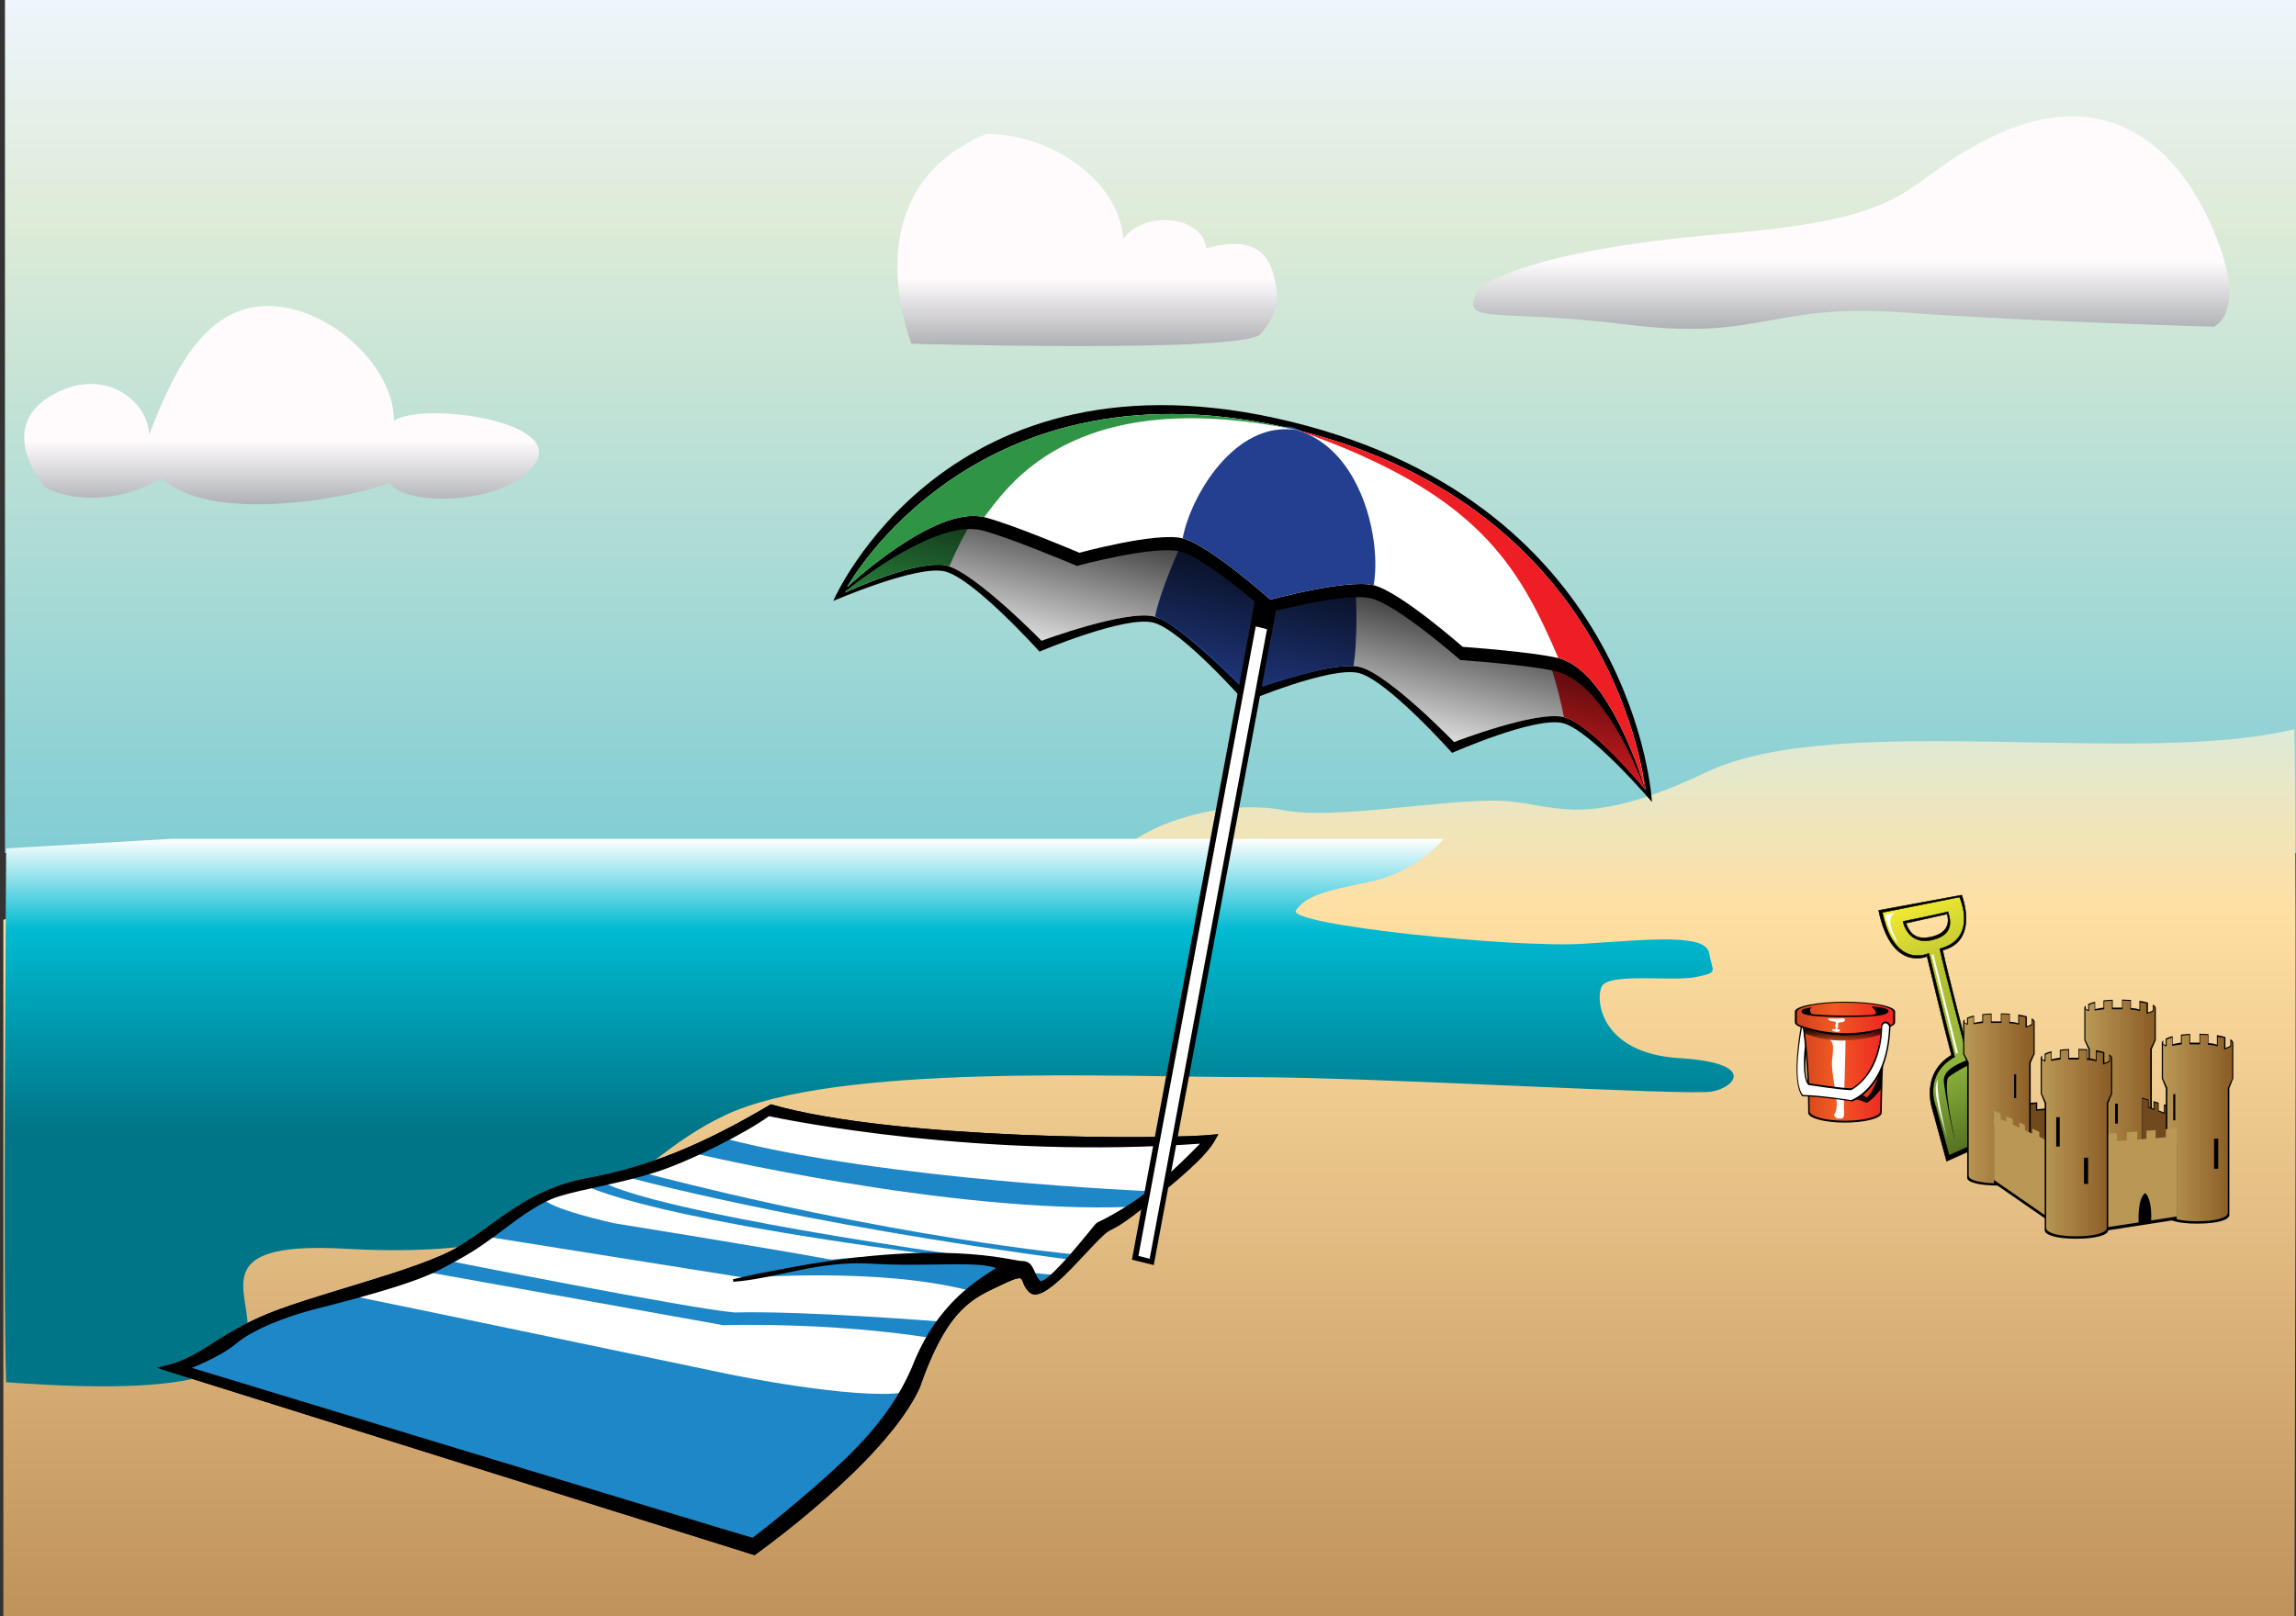 <?xml version="1.0" encoding="UTF-8" standalone="no"?>
<svg
   xmlns:dc="http://purl.org/dc/elements/1.1/"
   xmlns:cc="http://creativecommons.org/ns#"
   xmlns:rdf="http://www.w3.org/1999/02/22-rdf-syntax-ns#"
   xmlns:svg="http://www.w3.org/2000/svg"
   xmlns="http://www.w3.org/2000/svg"
   xmlns:sodipodi="http://sodipodi.sourceforge.net/DTD/sodipodi-0.dtd"
   xmlns:inkscape="http://www.inkscape.org/namespaces/inkscape"
   enable-background="new 0 0 500 200"
   version="1.1"
   viewBox="0 0 472.441 332.598"
   id="svg410"
   sodipodi:docname="beach.svg"
   width="125mm"
   height="88mm"
   inkscape:version="1.0.2-2 (e86c870879, 2021-01-15)">
  <rect x="0" y="0" width="472.441" height="332.598" fill="#333333" stroke="none"/>
  <sodipodi:namedview
     pagecolor="#ffffff"
     bordercolor="#666666"
     borderopacity="1"
     objecttolerance="10"
     gridtolerance="10"
     guidetolerance="10"
     inkscape:pageopacity="0"
     inkscape:pageshadow="2"
     inkscape:window-width="1920"
     inkscape:window-height="1017"
     id="namedview412"
     showgrid="false"
     units="mm"
     inkscape:zoom="1.4736105"
     inkscape:cx="305.21822"
     inkscape:cy="141.2872"
     inkscape:window-x="-8"
     inkscape:window-y="-8"
     inkscape:window-maximized="1"
     inkscape:current-layer="svg410"
     inkscape:document-rotation="0" />
  <defs
     id="defs232">
    <linearGradient
       id="ac"
       x2="0"
       y1="-9.667"
       y2="205.67"
       gradientUnits="userSpaceOnUse"
       gradientTransform="matrix(0.907,0,0,0.815,13.413,7.881)">
      <stop
         stop-color="#eef5fc"
         offset="0"
         id="stop2" />
      <stop
         stop-color="#ddebd7"
         offset=".264"
         id="stop4" />
      <stop
         stop-color="#81cdd4"
         offset="1"
         id="stop6" />
    </linearGradient>
    <linearGradient
       id="b"
       x1="138.52"
       x2="156.57"
       gradientUnits="userSpaceOnUse"
       gradientTransform="matrix(1.282,0,0,1.471,-48.381,14.224)">
      <stop
         stop-color="#fac961"
         offset="0"
         id="stop9" />
      <stop
         stop-color="#e48c25"
         offset=".632"
         id="stop11" />
      <stop
         stop-color="#f04923"
         offset="1"
         id="stop13" />
    </linearGradient>
    <linearGradient
       id="h"
       x2="0"
       y1="8.915"
       y2="38.642"
       gradientUnits="userSpaceOnUse"
       gradientTransform="matrix(1.282,0,0,1.471,-154.922,10.831)">
      <stop
         stop-color="#fffbfd"
         offset=".681"
         id="stop16" />
      <stop
         stop-color="#afb1b4"
         offset="1"
         id="stop18" />
    </linearGradient>
    <linearGradient
       id="g"
       x2="0"
       y1="37.666"
       y2="67.333"
       gradientUnits="userSpaceOnUse"
       gradientTransform="matrix(1.282,0,0,1.471,-149.494,-27.85)">
      <stop
         stop-color="#fffbfd"
         offset=".681"
         id="stop21" />
      <stop
         stop-color="#afb1b4"
         offset="1"
         id="stop23" />
    </linearGradient>
    <linearGradient
       id="f"
       x2="0"
       y1="44.297"
       y2="72.027"
       gradientUnits="userSpaceOnUse"
       gradientTransform="matrix(1.282,0,0,1.471,26.809,-2.195)">
      <stop
         stop-color="#fffbfd"
         offset=".681"
         id="stop26" />
      <stop
         stop-color="#afb1b4"
         offset="1"
         id="stop28" />
    </linearGradient>
    <linearGradient
       id="e"
       x2="0"
       y1="24.916"
       y2="213"
       gradientUnits="userSpaceOnUse"
       gradientTransform="matrix(0.948,0,0,1.11,-255.403,-273.609)">
      <stop
         stop-color="#828487"
         offset="0"
         id="stop31" />
      <stop
         stop-color="#4d381b"
         offset=".344"
         id="stop33" />
    </linearGradient>
    <linearGradient
       id="d"
       x2="0"
       y1="92.334"
       y2="217.67"
       gradientUnits="userSpaceOnUse"
       gradientTransform="matrix(0.876,0,0,1.471,20.844,14.224)">
      <stop
         stop-color="#ddebd7"
         offset="0"
         id="stop36" />
      <stop
         stop-color="#ffdfa2"
         offset=".203"
         id="stop38" />
      <stop
         stop-color="#bf915b"
         offset="1"
         id="stop40" />
    </linearGradient>
    <linearGradient
       id="c"
       x2="0"
       y1="107.67"
       y2="184.24"
       gradientUnits="userSpaceOnUse"
       gradientTransform="matrix(1.037,0,0,1.471,45.143,14.224)">
      <stop
         stop-color="#fff"
         offset="0"
         id="stop43" />
      <stop
         stop-color="#00bad1"
         offset=".166"
         id="stop45" />
      <stop
         stop-color="#007587"
         offset=".534"
         id="stop47" />
    </linearGradient>
    <linearGradient
       id="ao"
       x1="171.48"
       x2="173.54"
       y1="185.61"
       y2="197.32"
       gradientUnits="userSpaceOnUse"
       gradientTransform="matrix(0.966,0,0,1.11,12.248,9.369)">
      <stop
         stop-color="#fff"
         offset="0"
         id="stop50" />
      <stop
         stop-color="#ce7929"
         offset="1"
         id="stop52" />
    </linearGradient>
    <linearGradient
       id="am"
       x2="0"
       y1="317.83"
       y2="13.174"
       gradientUnits="userSpaceOnUse"
       gradientTransform="matrix(0.966,0,0,1.11,-142.474,-525.372)">
      <stop
         stop-color="#fff"
         offset=".123"
         id="stop55" />
      <stop
         stop-color="#fff"
         offset=".81"
         id="stop57" />
      <stop
         stop-color="#fcee21"
         offset=".859"
         id="stop59" />
    </linearGradient>
    <linearGradient
       id="al"
       x2="0"
       y1="314.96"
       y2="231.44"
       gradientUnits="userSpaceOnUse"
       gradientTransform="matrix(0.966,0,0,1.11,-142.474,-525.372)">
      <stop
         stop-color="#fcee21"
         offset="0"
         id="stop62" />
      <stop
         stop-color="#fcee21"
         offset="1"
         id="stop64" />
    </linearGradient>
    <linearGradient
       id="ak"
       x1="467.34"
       x2="526.53"
       gradientUnits="userSpaceOnUse"
       gradientTransform="matrix(0.966,0,0,1.11,-142.474,-525.372)">
      <stop
         stop-color="#e56525"
         offset="0"
         id="stop67" />
      <stop
         stop-color="#e56525"
         offset=".976"
         id="stop69" />
    </linearGradient>
    <linearGradient
       id="aj"
       x1="474.87"
       x2="495.21"
       gradientUnits="userSpaceOnUse"
       gradientTransform="matrix(0.966,0,0,1.11,-142.474,-525.372)">
      <stop
         stop-color="#020202"
         stop-opacity=".26"
         offset="0"
         id="stop72" />
      <stop
         stop-color="#020202"
         stop-opacity="0"
         offset="1"
         id="stop74" />
    </linearGradient>
    <linearGradient
       id="an"
       x1="326.24"
       x2="341.7"
       gradientUnits="userSpaceOnUse"
       gradientTransform="matrix(1.282,0,0,1.471,-48.381,14.224)">
      <stop
         stop-color="#d0411d"
         offset="0"
         id="stop77" />
      <stop
         stop-color="#f15a22"
         offset=".38"
         id="stop79" />
      <stop
         stop-color="#ee2724"
         offset=".908"
         id="stop81" />
    </linearGradient>
    <linearGradient
       id="ai"
       x1="331.25"
       x2="333.98"
       gradientUnits="userSpaceOnUse"
       gradientTransform="matrix(1.282,0,0,1.471,-48.381,14.224)">
      <stop
         stop-color="#fff"
         offset="0"
         id="stop84" />
      <stop
         stop-color="#fff"
         offset="1"
         id="stop86" />
    </linearGradient>
    <linearGradient
       id="ah"
       x1="331.52"
       x2="334.07"
       gradientUnits="userSpaceOnUse"
       gradientTransform="matrix(1.282,0,0,1.471,-48.381,14.224)">
      <stop
         stop-color="#fff"
         offset="0"
         id="stop89" />
      <stop
         stop-color="#fff"
         offset="1"
         id="stop91" />
    </linearGradient>
    <linearGradient
       id="ag"
       x1="333.35"
       x2="333.8"
       gradientUnits="userSpaceOnUse"
       gradientTransform="matrix(1.282,0,0,1.471,-48.381,14.224)">
      <stop
         stop-color="#fff"
         offset="0"
         id="stop94" />
      <stop
         stop-color="#fff"
         offset="1"
         id="stop96" />
    </linearGradient>
    <linearGradient
       id="af"
       x1="334.74"
       x2="339.91"
       gradientUnits="userSpaceOnUse"
       gradientTransform="matrix(1.282,0,0,1.471,-48.381,14.224)">
      <stop
         stop-opacity=".8"
         offset="0"
         id="stop99" />
      <stop
         offset="1"
         id="stop101" />
    </linearGradient>
    <linearGradient
       id="ae"
       x2="0"
       y1="134.17"
       y2="135.87"
       gradientUnits="userSpaceOnUse"
       gradientTransform="matrix(1.282,0,0,1.471,-48.381,14.224)">
      <stop
         stop-opacity=".87"
         offset=".166"
         id="stop104" />
      <stop
         stop-opacity=".25"
         offset="1"
         id="stop106" />
    </linearGradient>
    <linearGradient
       id="ad"
       x2="0"
       gradientUnits="userSpaceOnUse"
       gradientTransform="matrix(1.282,0,0,1.471,-48.381,14.224)">
      <stop
         stop-opacity=".35"
         offset="0"
         id="stop109" />
      <stop
         stop-opacity=".35"
         offset="1"
         id="stop111" />
    </linearGradient>
    <linearGradient
       id="ap"
       x1="357.26"
       x2="345.09"
       y1="149.55"
       y2="116.1"
       gradientUnits="userSpaceOnUse"
       gradientTransform="matrix(1.282,0,0,1.471,-48.381,14.224)">
      <stop
         stop-color="#557221"
         offset="0"
         id="stop114" />
      <stop
         stop-color="#8fb53d"
         offset=".337"
         id="stop116" />
      <stop
         stop-color="#b6c132"
         offset=".687"
         id="stop118" />
      <stop
         stop-color="#f4eb32"
         offset="1"
         id="stop120" />
    </linearGradient>
    <linearGradient
       id="ab"
       x1="340.43"
       x2="342.49"
       gradientUnits="userSpaceOnUse"
       gradientTransform="matrix(1.282,0,0,1.471,-48.381,14.224)">
      <stop
         stop-color="#fff"
         offset="0"
         id="stop123" />
      <stop
         stop-color="#fff"
         offset="1"
         id="stop125" />
    </linearGradient>
    <linearGradient
       id="aa"
       x1="347.91"
       x2="352.13"
       gradientUnits="userSpaceOnUse"
       gradientTransform="matrix(1.282,0,0,1.471,-48.381,14.224)">
      <stop
         stop-color="#fff"
         offset="0"
         id="stop128" />
      <stop
         stop-color="#fff"
         offset="1"
         id="stop130" />
    </linearGradient>
    <linearGradient
       id="z"
       x1="348.54"
       x2="350.4"
       gradientUnits="userSpaceOnUse"
       gradientTransform="matrix(1.282,0,0,1.471,-48.381,14.224)">
      <stop
         stop-color="#fff"
         offset="0"
         id="stop133" />
      <stop
         stop-color="#fff"
         offset="1"
         id="stop135" />
    </linearGradient>
    <linearGradient
       id="y"
       x1="353.14"
       x2="364.26"
       gradientUnits="userSpaceOnUse"
       gradientTransform="matrix(1.282,0,0,1.471,-48.381,14.224)">
      <stop
         stop-color="#b99855"
         offset="0"
         id="stop138" />
      <stop
         stop-color="#8a5b25"
         offset="1"
         id="stop140" />
    </linearGradient>
    <linearGradient
       id="x"
       x1="372.58"
       x2="383.7"
       gradientUnits="userSpaceOnUse"
       gradientTransform="matrix(1.282,0,0,1.471,-48.381,14.224)">
      <stop
         stop-color="#b99855"
         offset="0"
         id="stop143" />
      <stop
         stop-color="#8a5b25"
         offset="1"
         id="stop145" />
    </linearGradient>
    <linearGradient
       id="w"
       x1="363.79"
       x2="387.24"
       gradientUnits="userSpaceOnUse"
       gradientTransform="matrix(1.282,0,0,1.471,-48.381,14.224)">
      <stop
         stop-color="#704a1d"
         offset=".313"
         id="stop148" />
      <stop
         stop-color="#b99855"
         offset=".429"
         id="stop150" />
      <stop
         stop-color="#704a1d"
         offset=".534"
         id="stop152" />
    </linearGradient>
    <linearGradient
       id="v"
       x1="384.85"
       x2="396.33"
       gradientUnits="userSpaceOnUse"
       gradientTransform="matrix(1.282,0,0,1.471,-48.381,14.224)">
      <stop
         stop-color="#010101"
         offset="0"
         id="stop155" />
      <stop
         stop-color="#010101"
         offset="1"
         id="stop157" />
    </linearGradient>
    <linearGradient
       id="u"
       x1="385.03"
       x2="396.15"
       gradientUnits="userSpaceOnUse"
       gradientTransform="matrix(1.282,0,0,1.471,-48.381,14.224)">
      <stop
         stop-color="#b99855"
         offset="0"
         id="stop160" />
      <stop
         stop-color="#8a5b25"
         offset="1"
         id="stop162" />
    </linearGradient>
    <linearGradient
       id="t"
       x1="357.9"
       x2="387.24"
       gradientUnits="userSpaceOnUse"
       gradientTransform="matrix(1.282,0,0,1.471,-48.381,14.224)">
      <stop
         stop-color="#b99855"
         offset="0"
         id="stop165" />
      <stop
         stop-color="#b99855"
         offset="1"
         id="stop167" />
    </linearGradient>
    <linearGradient
       id="s"
       x1="365.58"
       x2="376.7"
       gradientUnits="userSpaceOnUse"
       gradientTransform="matrix(1.282,0,0,1.471,-48.381,14.224)">
      <stop
         stop-color="#b99855"
         offset="0"
         id="stop170" />
      <stop
         stop-color="#8a5b25"
         offset="1"
         id="stop172" />
    </linearGradient>
    <linearGradient
       id="q"
       x1="381.1"
       x2="383.15"
       gradientUnits="userSpaceOnUse"
       gradientTransform="matrix(1.282,0,0,1.471,-48.381,14.224)">
      <stop
         stop-color="#010101"
         offset="0"
         id="stop175" />
      <stop
         stop-color="#010101"
         offset="1"
         id="stop177" />
    </linearGradient>
    <linearGradient
       id="p"
       x1="367.91"
       x2="368.46"
       gradientUnits="userSpaceOnUse"
       gradientTransform="matrix(1.282,0,0,1.471,-48.381,14.224)">
      <stop
         stop-color="#010101"
         offset="0"
         id="stop180" />
      <stop
         stop-color="#010101"
         offset="1"
         id="stop182" />
    </linearGradient>
    <linearGradient
       id="o"
       x1="372.35"
       x2="373.02"
       gradientUnits="userSpaceOnUse"
       gradientTransform="matrix(1.282,0,0,1.471,-48.381,14.224)">
      <stop
         stop-color="#010101"
         offset="0"
         id="stop185" />
      <stop
         stop-color="#010101"
         offset="1"
         id="stop187" />
    </linearGradient>
    <linearGradient
       id="n"
       x1="393.24"
       x2="393.91"
       gradientUnits="userSpaceOnUse"
       gradientTransform="matrix(1.282,0,0,1.471,-48.381,14.224)">
      <stop
         stop-color="#010101"
         offset="0"
         id="stop190" />
      <stop
         stop-color="#010101"
         offset="1"
         id="stop192" />
    </linearGradient>
    <linearGradient
       id="m"
       x1="386.68"
       x2="387.02"
       gradientUnits="userSpaceOnUse"
       gradientTransform="matrix(1.282,0,0,1.471,-48.381,14.224)">
      <stop
         stop-color="#010101"
         offset="0"
         id="stop195" />
      <stop
         stop-color="#010101"
         offset="1"
         id="stop197" />
    </linearGradient>
    <linearGradient
       id="l"
       x1="361.13"
       x2="361.46"
       gradientUnits="userSpaceOnUse"
       gradientTransform="matrix(1.282,0,0,1.471,-48.381,14.224)">
      <stop
         stop-color="#010101"
         offset="0"
         id="stop200" />
      <stop
         stop-color="#010101"
         offset="1"
         id="stop202" />
    </linearGradient>
    <linearGradient
       id="k"
       x1="377.35"
       x2="377.79"
       gradientUnits="userSpaceOnUse"
       gradientTransform="matrix(1.282,0,0,1.471,-48.381,14.224)">
      <stop
         stop-color="#010101"
         offset="0"
         id="stop205" />
      <stop
         stop-color="#010101"
         offset="1"
         id="stop207" />
    </linearGradient>
    <linearGradient
       id="j"
       x2="0"
       y1="109"
       y2="59.268"
       gradientTransform="matrix(0.945,0.232,-0.202,1.085,43.907,-45.217)"
       gradientUnits="userSpaceOnUse">
      <stop
         stop-opacity=".14"
         offset="0"
         id="stop210" />
      <stop
         offset=".681"
         id="stop212" />
    </linearGradient>
    <radialGradient
       id="r"
       cx="202.88"
       cy="8.669"
       r="22.269"
       gradientTransform="matrix(1.282,0,0,-1.471,-120.15,95.15)"
       gradientUnits="userSpaceOnUse">
      <stop
         stop-color="#ef3b25"
         offset=".276"
         id="stop215" />
      <stop
         stop-color="#dee225"
         offset=".724"
         id="stop217" />
      <stop
         stop-color="#f5f08b"
         offset=".89"
         id="stop219" />
      <stop
         stop-color="#fff"
         offset="1"
         id="stop221" />
    </radialGradient>
    <radialGradient
       id="i"
       cx="207.77"
       cy="4.961"
       r="0.357"
       gradientTransform="matrix(0.966,0,0,-1.11,-41.874,70.397)"
       gradientUnits="userSpaceOnUse">
      <stop
         stop-color="#fff"
         offset="0"
         id="stop224" />
      <stop
         stop-color="#fff"
         offset="1"
         id="stop226" />
    </radialGradient>
    <clipPath
       id="a">
      <rect
         x="-12.673"
         y="-8.444"
         width="517.35"
         height="225.31"
         fill="#1a1a1a"
         opacity="0.228"
         stroke="#b07f00"
         stroke-width="0.998"
         id="rect229" />
    </clipPath>
  </defs>
  <path
     d="M 1.021,7.5120921e-6 H 472.512 V 175.555 H 1.021 Z"
     fill="url(#ac)"
     id="path234"
     style="fill:url(#ac);stroke-width:0.86" />
  <path
     d="m 304.305,59.387 c 0,0 8.069,-7.759 50.17,-11.237 42.101,-3.478 35.269,-10.344 55.774,-20.154 20.505,-9.81 35.884,-0.981 44.428,17.657 8.544,18.638 0.855,21.581 0.855,21.581 0,0 -36.739,-0.981 -64.079,-2.943 -27.349,-1.961 -28.861,5.983 -56.723,2.501 -27.874,-3.481 -34.705,0.443 -30.437,-7.405 z"
     fill="url(#h)"
     id="path252"
     style="fill:url(#h);stroke-width:1.373" />
  <path
     d="m 187.561,70.733 c 0,0 -12.816,-31.389 15.379,-43.16 13.669,0 27.341,9.81 28.195,21.581 4.271,-5.886 16.232,-4.904 17.087,1.961 6.844,-1.963 11.97,-0.981 13.674,4.904 1.708,5.886 0.855,8.828 -2.563,12.753 -3.422,3.924 -71.768,1.961 -71.768,1.961 z"
     fill="url(#g)"
     id="path254"
     style="fill:url(#g);stroke-width:1.373" />
  <path
     d="m 9.294,100.312 c 0,0 -10.253,-11.771 0.855,-18.638 11.107,-6.867 20.505,0.981 20.505,7.847 4.271,-10.79 10.253,-25.504 23.068,-26.485 12.816,-0.981 27.34,11.771 27.34,23.542 5.981,-3.924 35.029,0 29.049,8.828 -5.98,8.828 -27.34,8.828 -29.903,3.924 -6.836,2.943 -36.739,8.828 -46.992,-0.981 -5.981,3.924 -16.234,5.886 -23.923,1.963 z"
     fill="url(#f)"
     id="path256"
     style="fill:url(#f);stroke-width:1.373" />
  <path
     d="M 8.869,186.376 H 191.713 c 0,0 34.465,-8.827 42.059,-13.732 7.594,-4.906 20.446,-7.847 30.376,-5.886 9.928,1.957 30.957,-1.972 43.225,-1.972 12.267,0 16.94,6.867 43.812,-5.886 26.872,-12.752 88.789,-0.981 120.921,-8.828 0.584,25.504 0,184.409 0,184.409 H 0.691 V 189.314 L 8.869,186.372 Z"
     fill="url(#d)"
     id="path260"
     style="fill:url(#d);stroke-width:1.135" />
  <path
     d="M 35.12,172.648 H 297.084 c 0,0 -5.529,6.867 -15.206,8.828 -9.677,1.961 -13.133,2.943 -15.206,5.886 -2.074,2.943 44.928,7.845 59.443,6.865 14.515,-0.98 24.883,-1.96 25.574,1.963 0.692,3.923 2.073,3.923 -2.765,4.904 -4.838,0.981 -17.97,-0.981 -19.353,1.961 -1.383,2.943 0,13.732 15.897,14.714 15.897,0.981 11.751,5.886 6.912,6.867 -4.839,0.981 -68.428,-2.943 -95.384,-2.943 -26.956,0 -85.016,-2.944 -107.825,7.847 -22.795,10.8 -25.56,30.414 -78.09,27.471 -52.531,-2.943 22.118,34.327 -69.81,27.471 -0.692,-15.7 0,-109.868 0,-109.868 L 35.138,172.653 Z"
     fill="url(#c)"
     id="path262"
     style="fill:url(#c);stroke-width:1.235" />
  <path
     d="m 33.285,281.545 121.937,38.231 c 0,0 26.935,-19.116 33.79,-34.298 5.876,-16.867 11.264,-18.553 17.14,-21.365 5.876,-2.812 3.428,-0.564 5.876,1.686 2.448,2.25 9.795,-6.746 13.713,-10.682 3.918,-3.936 0.979,0 10.773,-7.872 9.794,-7.872 12.244,-10.682 13.713,-13.494 -10.283,1.124 -66.111,1.124 -91.576,-6.184 -14.201,8.433 -25.466,12.931 -37.708,15.18 -12.242,2.25 -18.119,8.995 -26.444,14.056 -8.325,5.062 -31.341,10.12 -41.136,14.618 -9.795,4.498 -12.242,8.434 -20.077,10.123 z"
     fill="#ffffff"
     stroke="#000000"
     stroke-width="0.525"
     id="path264" />
  <path
     d="m 36.876,281.369 c 0,0 7.509,-4.498 13.058,-7.497 5.549,-2.999 15.671,-6.371 20.895,-7.497 9.468,1.873 79.333,16.491 79.333,16.491 0,0 25.465,5.248 35.911,3.749 -2.939,5.247 -17.956,22.49 -31.014,31.86 C 141.025,314.371 36.878,281.382 36.878,281.382"
     fill="#1e87c8"
     id="path266"
     style="stroke-width:1.373" />
  <path
     d="m 86.171,261.505 62.682,11.244 c 0,0 21.222,-0.749 42.769,2.623 0.979,-1.873 1.958,-3.372 1.958,-3.372 0,0 -28.077,-2.248 -42.441,-1.875 -9.141,-0.749 -60.073,-10.871 -60.073,-10.871 l -4.896,2.25"
     fill="#1e87c8"
     id="path268"
     style="stroke-width:1.373" />
  <path
     d="m 99.231,254.384 54.194,8.619 c 0,0 27.423,-2.248 46.033,2.625 1.958,-0.752 8.815,-4.124 8.815,-4.124 0,0 -11.753,-4.873 -37.218,-2.25 -14.364,-2.622 -44.726,-7.497 -44.726,-7.497 0,0 -13.713,-2.997 -14.692,-5.247 -3.265,2.251 -12.406,7.873 -12.406,7.873"
     fill="#1e87c8"
     id="path270"
     style="stroke-width:1.373" />
  <path
     d="m 119.479,243.51 c 0,0 9.141,6.373 71.498,14.62 1.633,0.937 3.264,1.499 3.264,1.499 0,0 15.508,-0.562 16.65,3.187 1.142,3.749 3.428,2.248 3.428,2.248 l 2.286,-1.686 0.815,-0.937 -6.203,-0.562 c 0,0 0.816,-1.688 -6.203,-2.812 -7.019,-1.126 -7.672,-0.75 -7.672,-0.75 0,0 -61.703,-8.619 -73.619,-15.179 -1.471,0.374 -4.246,0.372 -4.246,0.372"
     fill="#1e87c8"
     id="path272"
     style="stroke-width:1.373" />
  <path
     d="m 128.784,242.201 c 0,0 34.524,9.557 92.066,17.148 l 0.734,-1.126 c 0,0 -37.708,-3.372 -90.351,-17.148 -0.98,0 -2.449,1.126 -2.449,1.126"
     fill="#1e87c8"
     id="path274"
     style="stroke-width:1.373" />
  <path
     d="m 141.843,237.139 c 0,0 53.379,12.744 90.923,11.246 3.264,-1.501 4.407,-3.187 4.407,-3.187 0,0 -54.848,-2.248 -87.984,-10.869 -1.633,0.937 -7.346,2.81 -7.346,2.81 z"
     fill="#1e87c8"
     id="path276"
     style="stroke-width:1.373" />
  <path
     d="m 158.644,227.575 c -14.201,8.433 -25.466,12.931 -37.708,15.18 -12.242,2.25 -18.119,8.995 -26.444,14.056 -8.325,5.062 -31.341,10.12 -41.136,14.618 -9.795,4.498 -12.243,8.433 -20.078,10.122 l 121.937,38.231 c 0,0 26.935,-19.116 33.79,-34.298 5.876,-16.867 11.264,-18.553 17.14,-21.365 5.876,-2.812 3.428,-0.564 5.876,1.686 2.448,2.25 9.795,-6.746 13.713,-10.682 3.918,-3.936 0.979,0 10.773,-7.872 9.794,-7.872 12.244,-10.682 13.713,-13.494 -10.283,1.126 -66.11,1.126 -91.575,-6.183 z m 67.09,24.365 c -4.245,5.247 -10.121,12.368 -11.753,11.993 -1.631,-1.499 -1.306,-4.123 -3.591,-4.123 -2.285,0 -16.649,-4.873 -50.603,1.873 -5.826,1.045 -7.59,1.624 -8.917,1.867 8.533,-0.597 17.51,-4.383 28.179,-3.74 12.406,0.75 22.526,-0.749 26.444,1.126 -3.918,2.622 -12.406,7.122 -17.629,20.616 -2.612,5.997 -6.203,11.246 -12.079,17.242 -5.876,5.996 -17.301,15.367 -20.894,17.992 -6.53,-1.873 -116.225,-35.232 -116.225,-35.232 0,0 6.203,-2.25 9.794,-5.247 3.591,-2.997 10.447,-5.624 16.323,-7.123 5.876,-1.499 19.262,-4.873 25.138,-7.872 5.876,-2.999 8.161,-4.498 11.753,-7.122 3.592,-2.623 8.488,-6.746 13.385,-8.246 4.897,-1.499 12.406,-2.623 19.589,-4.873 7.182,-2.248 18.935,-8.246 23.505,-11.62 3.592,0.75 43.748,8.996 89.454,5.624 -5.551,5.619 -11.753,11.992 -21.874,16.865 z"
     stroke="#000000"
     stroke-width="0.525"
     id="path278" />
  <path
     d="m 389.956,208.212 c 0,-1.127 -4.619,-2.041 -10.318,-2.041 -5.699,0 -10.319,0.914 -10.319,2.041 0,0.025 0.003,0.049 0.008,0.075 -0.005,0.037 -0.008,0.075 -0.008,0.115 v 2.042 c 0,0.399 0.579,0.771 1.581,1.084 0.191,1.233 1.17,7.42 1.17,17.489 0,1.124 3.388,2.033 7.566,2.033 4.178,0 7.565,-0.909 7.565,-2.033 0,0 0.119,-13.438 0.975,-17.429 1.121,-0.328 1.778,-0.721 1.778,-1.145 v -1.985 c 0,-0.051 -0.005,-0.1 -0.013,-0.147 0.011,-0.032 0.014,-0.066 0.014,-0.1 z"
     id="path308"
     style="stroke-width:1.373" />
  <path
     d="m 389.533,208.3 c 0,-1.07 -4.434,-1.936 -9.905,-1.936 -5.471,0 -9.905,0.868 -9.905,1.936 0,0.024 0.004,0.047 0.008,0.071 0.004,0.024 -0.008,0.072 -0.008,0.109 v 1.938 c 0,0.38 0.557,0.731 1.519,1.03 0.177,1.12 1.124,7.676 1.124,17.287 0,1.067 3.251,1.93 7.264,1.93 4.013,0 7.264,-0.864 7.264,-1.93 0,0 0.114,-13.443 0.934,-17.231 1.077,-0.309 1.706,-0.684 1.706,-1.086 v -1.883 c 0,-0.049 -0.005,-0.094 -0.012,-0.14 0.008,-0.031 0.012,-0.063 0.012,-0.094 z"
     fill="url(#an)"
     id="path310"
     style="fill:url(#an);stroke-width:1.373" />
  <path
     d="m 376.371,209.595 c 0,0 1.605,0.132 2.637,0 1.033,-0.132 0.631,0.79 0.058,0.79 -0.573,0 -0.918,0.066 -0.86,0.461 0.058,0.394 0.056,0.592 -0.115,0.789 -0.172,0.199 0,0.132 0.345,0.263 0.345,0.131 0.229,0.527 -0.573,0.461 -0.802,-0.066 -1.203,-0.461 -0.631,-0.525 0.573,-0.065 0.688,-0.199 0.458,-0.461 -0.231,-0.262 -0.058,-0.33 0.058,-0.724 0.115,-0.394 -0.172,-0.396 -0.745,-0.459 -0.573,-0.063 -1.206,-0.462 -0.632,-0.594 z"
     fill="url(#ai)"
     id="path312"
     style="fill:url(#ai);stroke-width:1.373" />
  <path
     d="m 376.487,214.009 c 0,0 1.862,0.23 3.267,0.132 0,2.303 -0.345,11.979 -0.345,13.887 0,1.448 0.115,2.107 -0.573,2.173 -0.973,0.091 -1.032,-0.132 -1.375,-0.527 -0.343,-0.394 0.229,0 0.459,-1.908 0.229,-1.908 -1.261,-7.174 -0.918,-9.807 0.343,-2.632 0.229,-3.424 -0.515,-3.951 z"
     fill="url(#ah)"
     id="path314"
     style="fill:url(#ah);stroke-width:1.373" />
  <path
     d="m 379.409,228.031 c 0,1.513 0,2.173 -0.573,2.173"
     fill="url(#ag)"
     id="path316"
     style="fill:url(#ag);stroke-width:1.373" />
  <path
     d="m 387.239,218.04 c 0,0 -0.2,5.354 -0.21,6.1 -0.613,0.833 -1.528,1.975 -2.885,2.852 -0.956,-0.306 -1.28,-0.656 -3.536,-0.899 l 1.375,-1.229 c 0,0 1.166,0.243 2.103,1.031 0.841,-0.681 2.561,-3.334 3.153,-7.856 z"
     fill="url(#af)"
     id="path318"
     style="fill:url(#af);stroke-width:1.373" />
  <path
     d="m 369.81,210.786 c 0,0 8.857,4.015 19.29,0.219 0.058,0.163 0.086,0.23 0.086,0.23 0,0 -9.104,4.398 -19.376,-0.187 0.028,-0.196 0,-0.262 0,-0.262 z"
     id="path320"
     style="stroke-width:1.373" />
  <path
     d="m 370.553,211.272 c 0,0 -2.158,11.265 0.302,14.361 3.413,0 10.241,1.054 10.241,1.054 0,0 7.464,-2.262 7.916,-15.581 -0.151,-0.82 -1.411,-1.395 -1.912,-0.168 0,1.577 -0.565,9.872 -6.104,13.051 -2.057,0 -8.765,-1.028 -8.765,-1.028 0,0 -1.243,-0.365 -0.513,-7.448 h -1.038 c -0.401,-0.995 1.118,-4.429 -0.145,-4.241 z"
     id="path322"
     style="stroke-width:1.373" />
  <path
     d="m 370.694,208.212 c 0,0.861 3.783,1.12 8.944,1.12 5.161,0 8.943,-0.247 8.943,-1.184 0,-0.937 -3.497,-0.987 -3.497,-0.987 0,0 1.375,1.14 0.802,1.579 -1.433,0.461 -11.541,0.308 -13.185,-0.066 -0.172,-0.461 -0.515,-1.054 0.173,-1.382 -0.804,0.247 -2.18,0.2 -2.18,0.921 z"
     id="path324"
     style="stroke-width:1.373" />
  <path
     d="m 371.271,211.64 c 0,0 3.688,1.536 8.312,1.492 4.624,-0.044 7.451,-1.096 7.451,-1.096 0,0 -0.037,0.438 -0.095,0.921 -0.898,0.352 -4.491,1.186 -7.338,1.186 -2.848,0 -4.318,-0.088 -8.197,-1.382 z"
     fill="url(#ae)"
     id="path326"
     style="fill:url(#ae);stroke-width:1.373" />
  <path
     d="M 391.417,212.788"
     fill="url(#ad)"
     id="path328"
     style="fill:url(#ad);stroke-width:1.373" />
  <path
     d="m 370.976,211.669 c -0.172,-0.132 0,-0.032 -0.19,-0.163 0,0 -2.185,10.902 0.195,13.858 3.304,0 9.91,1.054 9.91,1.054 0,0 7.384,-2.434 7.821,-15.151 -0.098,-0.391 -0.923,-1.227 -1.41,-0.056 0,1.505 -0.194,9.482 -6.363,13.163 -1.993,0 -8.793,-1.054 -8.793,-1.054 0,0 -1.476,-0.669 -0.788,-7.91 -0.056,-0.508 -0.26,-3.022 -0.383,-3.74 z"
     fill="#ffffff"
     id="path330"
     style="stroke-width:1.373" />
  <path
     d="m 412.063,221.469 c -2.102,-7.869 -7.309,-5.771 -7.309,-5.771 0,0 -4.113,-15.842 -5.026,-20.14 7.583,-1.888 3.929,-11.328 3.929,-11.328 l -17.086,3.147 c 2.648,12.798 9.959,9.442 9.959,9.442 0,0 3.654,15.313 5.024,20.348 -6.487,3.883 -3.927,11.121 -3.927,11.121 l 2.922,10.7 14.528,-6.504 c 10e-4,-0.001 -0.912,-3.149 -3.014,-11.015 z m -19.917,-31.461 8.496,-1.888 c 0,0 1.371,3.462 -2.832,4.616 -4.204,1.154 -5.026,-1.364 -5.663,-2.728 z"
     stroke="#000000"
     stroke-width="0.112"
     id="path332" />
  <path
     d="m 411.756,221.513 c -1.953,-7.313 -7.21,-5.122 -7.21,-5.122 0,0 -4.552,-17.115 -5.401,-21.114 7.984,-2.116 4.068,-10.65 4.068,-10.65 l -15.88,3.165 c 2.461,11.895 9.568,8.416 9.568,8.416 0,0 4.02,16.627 5.297,21.307 -6.672,3.759 -3.86,10.334 -3.86,10.334 l 2.717,9.945 13.503,-6.042 c 10e-4,0 -0.85,-2.927 -2.802,-10.239 z m -20.181,-31.873 c 0,0 7.579,-1.514 9.253,-1.992 0.702,2.159 0.961,4.653 -2.945,5.725 -3.906,1.073 -5.736,-1.365 -6.308,-3.733 z"
     fill="url(#ap)"
     stroke="#000000"
     stroke-width="0.104"
     id="path334"
     style="fill:url(#ap)" />
  <path
     d="m 402.259,234.696 c 0,0 -2.639,-11.998 -1.267,-13.047 1.371,-1.049 5.065,-3.255 6.162,-2.938 0,0.945 0.431,3.712 5.912,12.211 -0.639,-2.622 -3.353,-11.581 -3.353,-11.581 0,0 -0.731,-2.935 -3.747,-1.677 -3.016,1.258 -6.254,2.412 -5.98,5.032 0.274,2.621 1.813,10.635 2.274,12.001 z"
     id="path336"
     style="stroke-width:1.373" />
  <path
     d="m 390.264,187.759 -2.362,0.561 c 0,0 0.766,3.905 2.64,5.818 -0.486,-1.276 -3.126,-5.34 -0.278,-6.378 z"
     fill="url(#ab)"
     id="path338"
     style="fill:url(#ab);stroke-width:1.373" />
  <path
     d="m 397.479,196.602 5.001,20.249 0.415,-0.159 -5.069,-20.33 z"
     fill="url(#aa)"
     id="path340"
     style="fill:url(#aa);stroke-width:1.373" />
  <path
     d="m 398.812,222.072 c 0,0 -0.832,1.676 1.875,12.318 -1.875,-6.339 -3.126,-10.284 -1.875,-12.318 z"
     fill="url(#z)"
     id="path342"
     style="fill:url(#z);stroke-width:1.373" />
  <path
     d="m 418.048,209.565 v 1.173 c -0.293,0.3 -0.997,0.45 -0.997,0.45 v -2.016 c -0.491,-0.143 -1.079,-0.266 -1.762,-0.365 v 1.782 c -0.823,-0.263 -1.733,-0.3 -1.733,-0.3 v -1.658 c -0.575,-0.04 -1.193,-0.063 -1.848,-0.072 v 1.657 h -1.908 v -1.63 c -0.689,0.028 -1.329,0.076 -1.908,0.141 v 1.491 c -0.499,0.035 -1.702,0.297 -1.702,0.297 v -1.511 c -0.591,0.132 -1.075,0.288 -1.438,0.461 v 1.164 c 0,0 -0.086,0.112 -0.499,-0.187 0,-0.18 -0.004,-0.418 -0.009,-0.658 -0.19,0.165 -0.291,0.343 -0.291,0.527 v 6.571 c 0,0.112 0.049,0.218 0.141,0.324 l 0.684,1.563 v 23.661 c 0,0.87 2.38,1.576 6.476,1.576 4.096,0 6.595,-0.706 6.595,-1.576 v -23.661 l 0.682,-1.563 c 0.09,-0.104 0.14,-0.212 0.14,-0.322 v -6.571 c 0,-0.269 -0.217,-0.521 -0.623,-0.746 z"
     fill="#010101"
     id="path344"
     style="stroke-width:1.373" />
  <path
     d="m 418.202,209.889 v 1.005 c -0.279,0.296 -1.419,0.592 -1.419,0.592 v -2.145 c -0.465,-0.143 -0.674,-0.113 -1.324,-0.209 v 1.763 c -0.783,-0.257 -2.002,-0.294 -2.002,-0.294 v -1.786 c -0.55,-0.038 -1.001,-0.063 -1.626,-0.071 v 1.783 h -2.171 v -1.757 c -0.657,0.029 -1.046,0.075 -1.598,0.138 v 1.62 c -0.474,0.037 -1.974,0.274 -1.974,0.274 v -1.536 c -0.563,0.131 -0.787,0.2 -1.134,0.372 v 1.146 c 0,0 -0.085,0.262 -0.475,-0.035 -0.16,-0.022 -0.285,-0.309 -0.285,-0.128 v 6.181 c 0,0.107 0.048,0.215 0.135,0.316 l 0.77,1.542 v 23.329 c 0,0.859 2.266,1.555 6.166,1.555 3.9,0 6.277,-0.696 6.277,-1.555 v -23.329 l 0.769,-1.543 c 0.086,-0.102 0.133,-0.209 0.133,-0.315 v -6.333 c 0,-0.262 -0.036,-0.455 -0.242,-0.58 z"
     fill="url(#y)"
     id="path346"
     style="fill:url(#y);stroke-width:1.373" />
  <path
     d="m 442.975,206.74 v 1.173 c -0.293,0.299 -0.997,0.449 -0.997,0.449 v -2.016 c -0.49,-0.143 -1.079,-0.268 -1.762,-0.363 v 1.78 c -0.82,-0.262 -1.731,-0.299 -1.731,-0.299 v -1.66 c -0.577,-0.038 -1.194,-0.063 -1.851,-0.072 v 1.655 h -1.906 v -1.627 c -0.691,0.026 -1.328,0.075 -1.907,0.14 v 1.489 c -0.5,0.037 -1.703,0.3 -1.703,0.3 v -1.513 c -0.592,0.131 -1.075,0.287 -1.438,0.462 v 1.162 c 0,0 -0.088,0.113 -0.499,-0.187 0,-0.18 -0.005,-0.418 -0.008,-0.658 -0.194,0.166 -0.293,0.343 -0.293,0.525 v 6.574 c 0,0.11 0.05,0.216 0.141,0.322 l 0.684,1.563 v 23.658 c 0,0.873 2.381,1.577 6.478,1.577 4.093,0 6.592,-0.705 6.592,-1.577 V 215.941 l 0.683,-1.564 c 0.09,-0.103 0.138,-0.21 0.138,-0.321 v -6.574 c 10e-4,-0.265 -0.215,-0.516 -0.623,-0.742 z"
     fill="#010101"
     id="path348"
     style="stroke-width:1.373" />
  <path
     d="m 443.116,207.079 v 1.006 c -0.281,0.294 -1.419,0.593 -1.419,0.593 v -2.148 c -0.467,-0.14 -0.675,-0.11 -1.325,-0.209 v 1.766 c -0.782,-0.26 -2.002,-0.296 -2.002,-0.296 v -1.786 c -0.55,-0.038 -1.001,-0.062 -1.626,-0.071 v 1.783 h -2.171 v -1.758 c -0.657,0.029 -1.044,0.076 -1.597,0.141 v 1.619 c -0.475,0.035 -1.974,0.274 -1.974,0.274 v -1.535 c -0.564,0.129 -0.789,0.199 -1.135,0.371 v 1.146 c 0,0 -0.082,0.26 -0.474,-0.034 -0.161,-0.022 -0.284,-0.31 -0.284,-0.128 v 6.18 c 0,0.109 0.048,0.215 0.133,0.316 l 0.77,1.541 v 23.332 c 0,0.856 2.267,1.554 6.167,1.554 3.9,0 6.278,-0.697 6.278,-1.554 v -23.332 l 0.768,-1.542 c 0.085,-0.102 0.132,-0.207 0.132,-0.315 v -6.331 c -0.001,-0.262 -0.037,-0.456 -0.241,-0.583 z"
     fill="url(#x)"
     id="path350"
     style="fill:url(#x);stroke-width:1.373" />
  <path
     d="m 445.256,227.281 v 1.677 l -1.068,-0.409 v -1.598 l -1.068,-0.324 v 1.514 l -0.998,-0.328 v -1.492 l -1.352,-0.415 v 15.479 l -10.824,0.216 V 225.906 l -9.113,0.811 v 1.424 l -1.637,0.163 v -1.44 l -1.494,0.132 -0.145,18.204 9.162,6.865 21.17,-5.994 v -17.985 z"
     fill="#010101"
     id="path352"
     style="stroke-width:1.373" />
  <path
     d="m 445.41,227.604 v 1.676 l -1.353,-0.572 v -1.596 l -0.782,-0.165 v 1.516 l -1.283,-0.49 v -1.493 l -1.21,-0.386 v 15.613 l -10.824,0.219 v -15.697 l -9.113,0.812 v 1.421 l -1.922,0.165 v -1.442 l -1.068,0.134 v 18.204 l 8.876,6.867 21.17,-5.997 v -17.985 z"
     fill="url(#w)"
     id="path354"
     style="fill:url(#w);stroke-width:1.373" />
  <path
     d="m 458.918,213.876 v 1.292 c -0.293,0.331 -0.997,0.496 -0.997,0.496 v -2.223 c -0.49,-0.156 -1.078,-0.293 -1.762,-0.402 v 1.964 c -0.823,-0.29 -1.731,-0.333 -1.731,-0.333 v -1.829 c -0.577,-0.043 -1.194,-0.069 -1.849,-0.078 v 1.826 h -1.908 v -1.798 c -0.689,0.031 -1.326,0.085 -1.906,0.156 v 1.641 c -0.501,0.041 -1.704,0.33 -1.704,0.33 v -1.669 c -0.591,0.147 -1.074,0.318 -1.438,0.512 v 1.282 c 0,0 -0.087,0.124 -0.5,-0.207 0,-0.199 -0.003,-0.461 -0.005,-0.724 -0.194,0.182 -0.293,0.378 -0.293,0.581 v 7.247 c 0,0.122 0.05,0.24 0.141,0.355 l 0.686,1.722 v 26.086 c 0,0.961 2.38,1.741 6.476,1.741 4.096,0 6.594,-0.778 6.594,-1.741 v -26.102 l 0.683,-1.724 c 0.09,-0.113 0.138,-0.231 0.138,-0.352 v -7.247 c 0,-0.291 -0.217,-0.568 -0.623,-0.817 z"
     fill="url(#v)"
     id="path356"
     style="fill:url(#v);stroke-width:1.373" />
  <path
     d="m 459.071,214.244 v 1.109 c -0.278,0.327 -1.417,0.653 -1.417,0.653 v -2.366 c -0.466,-0.154 -0.675,-0.124 -1.325,-0.23 v 1.945 c -0.782,-0.284 -2.002,-0.325 -2.002,-0.325 v -1.97 c -0.55,-0.043 -1.001,-0.069 -1.626,-0.078 v 1.966 h -2.171 v -1.936 c -0.657,0.031 -1.044,0.081 -1.597,0.153 v 1.785 c -0.475,0.04 -1.972,0.302 -1.972,0.302 v -1.692 c -0.565,0.144 -0.789,0.218 -1.137,0.409 v 1.262 c 0,0 -0.082,0.288 -0.474,-0.037 -0.161,-0.025 -0.285,-0.341 -0.285,-0.143 v 6.815 c 0,0.121 0.046,0.237 0.133,0.35 l 0.77,1.698 v 25.723 c 0,0.946 2.267,1.714 6.167,1.714 3.9,0 6.276,-0.768 6.276,-1.714 v -25.676 l 0.769,-1.701 c 0.086,-0.11 0.133,-0.228 0.133,-0.346 v -6.98 c -10e-4,-0.288 -0.037,-0.502 -0.242,-0.643 z"
     fill="url(#u)"
     id="path358"
     style="fill:url(#u);stroke-width:1.373" />
  <path
     d="m 410.295,243.51 10.396,7.195 13.107,2.51 14.092,-2.185 v -15.75 l -14.382,1.146 -12.675,0.163 -10.538,-4.906 z"
     fill="#010101"
     id="path360"
     style="stroke-width:1.373" />
  <path
     d="m 410.295,242.848 10.395,7.195 13.108,2.51 14.092,-2.184 v -18.157 l -2.254,0.181 v 1.673 l -2.086,0.185 0.022,-1.657 -1.894,0.125 -0.005,1.673 -1.899,0.165 v -1.674 l -2.136,0.147 -0.022,1.691 -2.043,0.135 -0.026,-1.661 -2.04,0.162 -12.527,1.301 -1.357,-0.702 0.011,-0.993 -1.464,-0.683 0.005,1.076 -1.52,-0.764 -0.004,-1.02 -1.162,-0.54 0.027,1.071 -1.353,-0.653 c 0,0 -0.024,-0.574 -0.024,-1.118 l -1.32,-0.541 0.015,1.059 -1.162,-0.518 -0.024,-1.118 -1.353,-0.599 v 14.225 z"
     fill="url(#t)"
     id="path362"
     style="fill:url(#t);stroke-width:1.373" />
  <path
     d="m 434.004,216.981 v 1.293 c -0.293,0.331 -0.998,0.496 -0.998,0.496 v -2.223 c -0.488,-0.157 -1.079,-0.294 -1.76,-0.402 v 1.963 c -0.824,-0.287 -1.734,-0.33 -1.734,-0.33 v -1.83 c -0.575,-0.041 -1.194,-0.069 -1.848,-0.078 v 1.826 h -1.908 v -1.798 c -0.69,0.031 -1.328,0.084 -1.908,0.154 v 1.642 c -0.499,0.041 -1.702,0.33 -1.702,0.33 v -1.669 c -0.591,0.146 -1.075,0.318 -1.438,0.511 v 1.282 c 0,0 -0.087,0.125 -0.499,-0.207 0,-0.199 -0.003,-0.459 -0.008,-0.724 -0.191,0.182 -0.292,0.378 -0.292,0.583 v 7.247 c 0,0.121 0.049,0.238 0.14,0.353 l 0.684,1.723 v 26.088 c 0,0.959 2.381,1.739 6.477,1.739 4.096,0 6.595,-0.778 6.595,-1.739 v -26.088 l 0.682,-1.724 c 0.09,-0.113 0.14,-0.231 0.14,-0.352 v -7.247 c 10e-4,-0.291 -0.215,-0.569 -0.623,-0.818 z"
     fill="#010101"
     id="path364"
     style="stroke-width:1.373" />
  <path
     d="m 434.145,217.349 v 1.109 c -0.279,0.327 -1.419,0.653 -1.419,0.653 v -2.366 c -0.464,-0.154 -0.675,-0.125 -1.324,-0.231 v 1.947 c -0.783,-0.285 -2.002,-0.327 -2.002,-0.327 v -1.969 c -0.549,-0.043 -1,-0.069 -1.625,-0.078 v 1.964 h -2.171 v -1.935 c -0.657,0.031 -1.046,0.081 -1.597,0.153 v 1.783 c -0.475,0.041 -1.974,0.303 -1.974,0.303 v -1.694 c -0.563,0.146 -0.788,0.219 -1.135,0.41 v 1.262 c 0,0 -0.082,0.288 -0.475,-0.037 -0.161,-0.025 -0.285,-0.341 -0.285,-0.143 v 6.815 c 0,0.121 0.049,0.237 0.135,0.35 l 0.77,1.697 v 25.721 c 0,0.949 2.267,1.714 6.166,1.714 3.899,0 6.278,-0.767 6.278,-1.714 v -25.721 l 0.768,-1.701 c 0.085,-0.11 0.133,-0.228 0.133,-0.346 v -6.98 c -0.003,-0.29 -0.037,-0.502 -0.243,-0.643 z"
     fill="url(#s)"
     id="path366"
     style="fill:url(#s);stroke-width:1.373" />
  <path
     d="m 440.066,251.838 c 0,0 -0.356,-5.15 1.352,-6.293 0.569,0.409 1.424,2.207 1.21,5.886 -1.21,0.247 -2.562,0.408 -2.562,0.408 z"
     fill="url(#q)"
     id="path368"
     style="fill:url(#q);stroke-width:1.373" />
  <path
     d="m 423.11,229.929 h 0.711 v 6.047 h -0.718 z"
     fill="url(#p)"
     id="path370"
     style="fill:url(#p);stroke-width:1.373" />
  <path
     d="m 428.813,238.272 h 0.855 v 5.396 h -0.855 z"
     fill="url(#o)"
     id="path372"
     style="fill:url(#o);stroke-width:1.373" />
  <path
     d="m 455.585,234.343 h 0.855 v 6.212 h -0.855 z"
     fill="url(#n)"
     id="path374"
     style="fill:url(#n);stroke-width:1.373" />
  <path
     d="m 447.178,225.191 h 0.427 v 5.396 h -0.427 z"
     fill="url(#m)"
     id="path376"
     style="fill:url(#m);stroke-width:1.373" />
  <path
     d="m 414.434,221.101 h 0.429 v 4.904 h -0.429 z"
     fill="url(#l)"
     id="path378"
     style="fill:url(#l);stroke-width:1.373" />
  <path
     d="m 435.221,227.163 h 0.568 v 4.086 h -0.568 z"
     fill="url(#k)"
     id="path380"
     style="fill:url(#k);stroke-width:1.373" />
  <g
     id="g1339"
     transform="matrix(0.97,0,0,0.97,-1.874,13.147)">
    <path
       d="m 178.692,113.958 c 0,0 17.704,-7.687 23.645,-6.276 6.117,1.452 20.108,17.02 20.108,17.02 0,0 18.075,-7.664 24.11,-6.162 5.965,1.485 19.498,16.871 19.498,16.871 0,0 18.071,-7.646 24.108,-6.163 6.037,1.484 19.805,16.946 19.805,16.946 0,0 17.601,-7.779 23.499,-6.311 5.829,1.45 18.899,16.724 18.899,16.724 0,0 -3.237,-62.671 -76.43,-80.646 -73.2,-17.968 -97.245,38.002 -97.245,38.002 z"
       id="path382"
       style="stroke-width:1.036" />
    <path
       d="m 181.205,112.173 c 0,0 15.429,-7.182 21.369,-5.768 6.115,1.457 20.299,16 20.299,16 0,0 17.883,-6.641 23.92,-5.142 5.965,1.482 19.688,15.851 19.688,15.851 0,0 17.881,-6.625 23.92,-5.143 6.038,1.482 19.993,15.926 19.993,15.926 0,0 17.414,-6.756 23.311,-5.292 5.829,1.45 17.352,15.278 17.352,15.278 0,0 -12.355,-60.356 -75.666,-74.995 C 213.044,62.959 181.208,112.184 181.208,112.184 Z"
       fill="#ffffff"
       id="path384"
       style="stroke-width:1.036" />
    <path
       d="m 246.972,117.261 c 5.557,1.886 19.345,16.03 19.345,16.03 0,0 18.039,-6.432 22.694,-5.366 1.711,-9.173 0.983,-46.777 -12.959,-50.883 C 262.92,74.918 248.632,108.355 246.972,117.261 Z"
       fill="#243f8f"
       id="path386"
       style="stroke-width:1.036" />
    <path
       d="m 181.205,112.173 c 0,0 15.355,-7.289 22.133,-5.625 8.994,-20.957 25.31,-38.933 73.676,-28.85 C 209.023,61.002 181.208,112.173 181.208,112.173 Z"
       fill="#309445"
       id="path388"
       style="stroke-width:1.036" />
    <path
       d="m 333.702,138.604 c 6.047,1.649 17.356,15.591 17.356,15.591 0,0 -6.047,-59.8 -74.044,-76.498 38.277,13.348 51.578,35.607 56.689,60.907 z"
       fill="#ed1f24"
       id="path390"
       style="stroke-width:1.036" />
    <path
       d="m 181.205,112.173 c 0,0 15.429,-7.182 21.369,-5.768 6.115,1.457 20.299,16 20.299,16 0,0 17.883,-6.641 23.92,-5.142 5.965,1.482 19.688,15.851 19.688,15.851 0,0 17.881,-6.625 23.92,-5.143 6.038,1.482 19.993,15.926 19.993,15.926 0,0 17.414,-6.756 23.311,-5.292 5.829,1.45 17.352,15.278 17.352,15.278 0,0 -12.355,-60.356 -75.666,-74.995 C 213.044,62.959 181.208,112.184 181.208,112.184 Z"
       fill="url(#j)"
       id="path392"
       style="fill:url(#j);stroke-width:1.036" />
    <path
       d="m 273.477,85.313 4.635,1.14 -31.43,168.419 -4.635,-1.14 z"
       id="path394"
       style="stroke-width:1.036" />
    <path
       d="m 268.312,119.362 2.391,0.587 -24.889,133.573 -2.391,-0.587 z"
       fill="#ffffff"
       id="path396"
       style="stroke-width:1.036" />
    <path
       d="m 180.19,112.757 c 0,0 19.47,-16.371 29.984,-13.789 5.673,1.393 20.218,7.554 20.218,7.554 0,0 16.293,-4.446 21.9,-3.057 5.543,1.375 18.611,13.006 18.611,13.006 0,0 16.29,-4.435 21.899,-3.057 5.609,1.378 18.895,13.074 18.895,13.074 0,0 14.811,1.047 20.293,2.393 10.996,2.702 18.866,24.952 18.866,24.952 0,0 -6.363,-56.643 -74.359,-73.341 -67.996,-16.698 -96.308,32.265 -96.308,32.265 z"
       id="path398"
       style="stroke-width:1.036" />
    <path
       d="m 181.63,111.018 c 0,0 18.554,-17.425 29.067,-14.843 5.673,1.393 20.218,7.555 20.218,7.555 0,0 16.293,-4.447 21.899,-3.057 5.544,1.375 18.612,13.006 18.612,13.006 0,0 16.29,-4.435 21.898,-3.057 5.608,1.378 18.894,13.074 18.894,13.074 0,0 14.812,1.046 20.294,2.393 10.997,2.701 18.233,27.19 18.233,27.19 0,0 -5.729,-58.881 -73.726,-75.579 -67.994,-16.697 -95.39,33.318 -95.39,33.318 z"
       fill="#ffffff"
       id="path400"
       style="stroke-width:1.036" />
    <path
       d="m 181.63,111.018 c 0,0 18.554,-17.425 29.067,-14.843 4.44,-5.444 17.956,-28.559 66.323,-18.475 -67.99,-16.697 -95.39,33.318 -95.39,33.318 z"
       fill="#309445"
       id="path402"
       style="stroke-width:1.036" />
    <path
       d="m 332.514,126.088 c 10.997,2.701 18.233,27.19 18.233,27.19 0,0 -5.729,-58.881 -73.726,-75.579 38.277,13.35 46.92,28.412 55.493,48.39 z"
       fill="#ed1f24"
       id="path404"
       style="stroke-width:1.036" />
    <path
       d="m 252.81,100.673 c 5.544,1.375 18.612,13.006 18.612,13.006 0,0 16.29,-4.435 21.898,-3.057 1.71,-9.173 -2.363,-28.816 -16.305,-32.921 -13.132,-2.127 -22.546,14.064 -24.205,22.972 z"
       fill="#243f8f"
       id="path406"
       style="stroke-width:1.036" />
  </g>
</svg>
